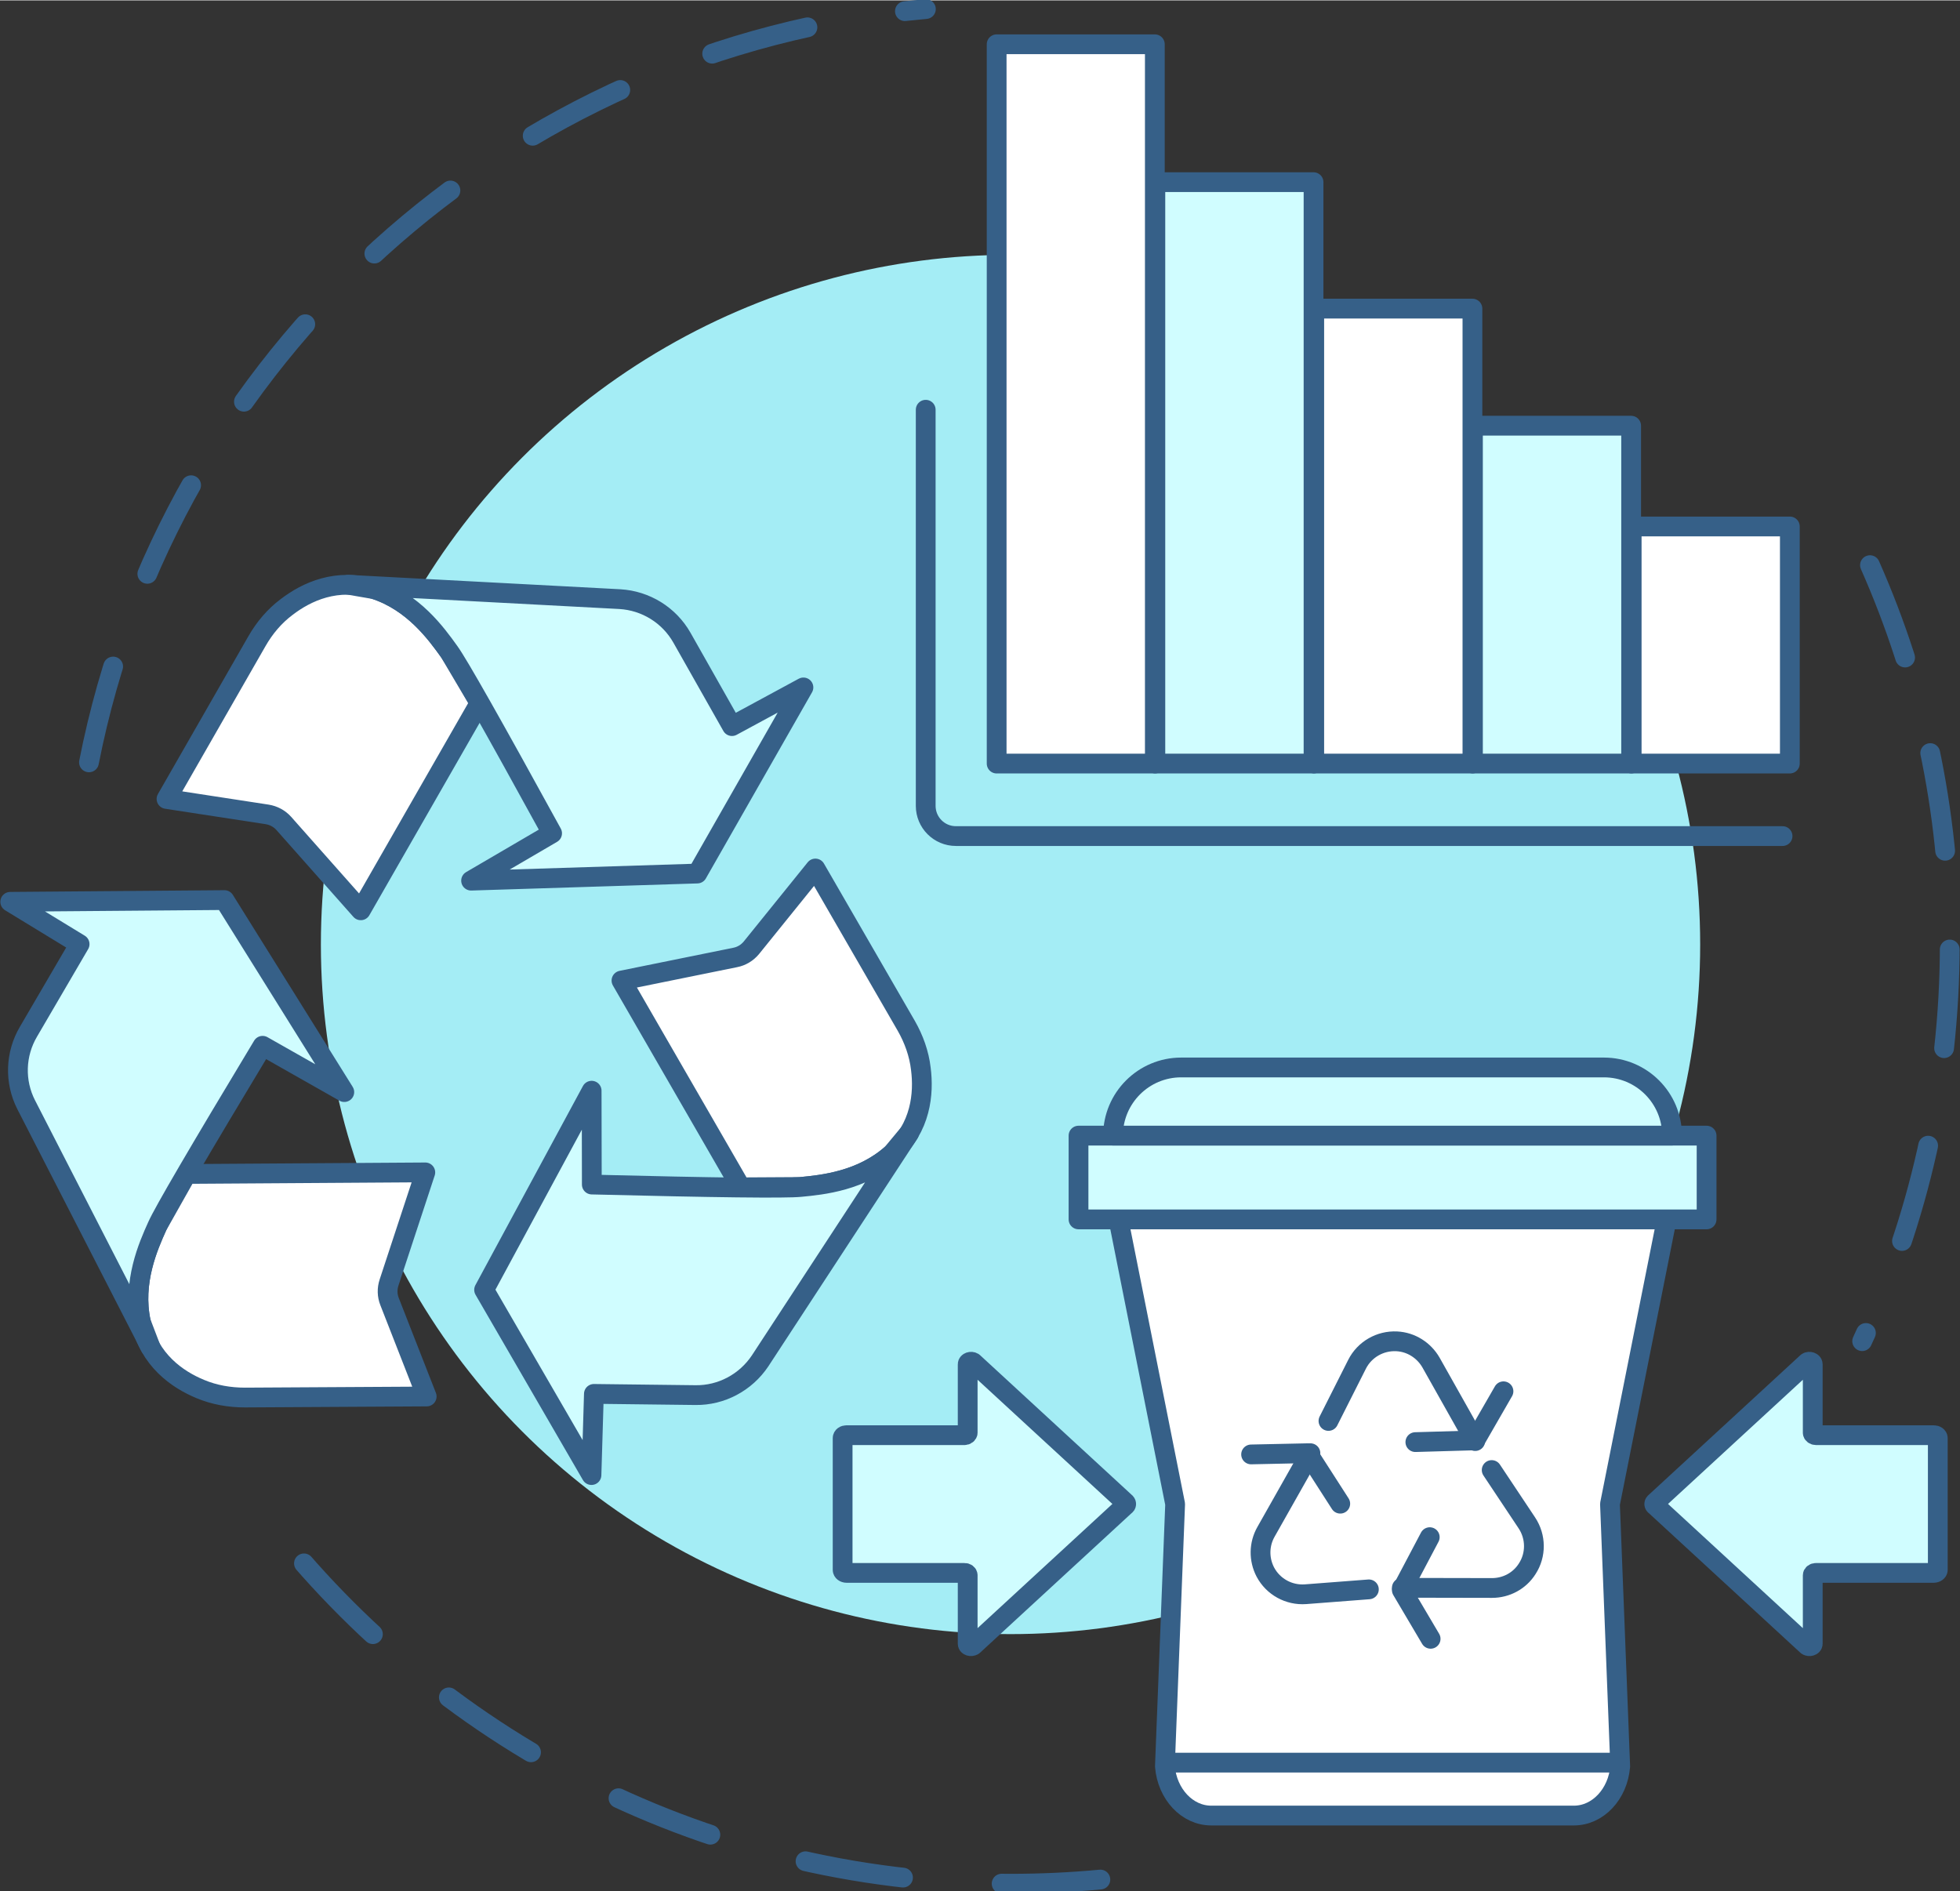 <svg version="1.2" xmlns="http://www.w3.org/2000/svg" viewBox="0 0 1130 1090" width="200" height="193">
	<rect x="0" y="0" width="1130" height="1090" fill="#333333" stroke="none"/>
	<title>recycle</title>
	<style>
		.s0 { fill: none;stroke: #366088;stroke-linecap: round;stroke-linejoin: round;stroke-width: 11.4;stroke-dasharray: 57 } 
		.s1 { fill: #a4edf5 } 
		.s2 { fill: #ffffff;stroke: #366088;stroke-linejoin: round;stroke-width: 11.4 } 
		.s3 { fill: #d0fdff;stroke: #366088;stroke-linecap: round;stroke-linejoin: round;stroke-width: 11.4 } 
		.s4 { fill: none;stroke: #366088;stroke-linecap: round;stroke-linejoin: round;stroke-width: 11.4 } 
		.s5 { fill: #ffffff;stroke: #366088;stroke-linecap: round;stroke-linejoin: round;stroke-width: 11.4 } 
	</style>
	<g id="&lt;Group&gt;">
		<g id="&lt;Group&gt;">
			<path id="&lt;Path&gt;" class="s0" d="m634.4 1083.4q-25.6 2.4-51.8 2.4c-180.4 0-340.2-88.2-438.6-223.8"/>
			<path id="&lt;Path&gt;" class="s0" d="m1078.1 325.6c29.6 66.9 46 140.9 46 218.7 0 81.7-18.1 159.2-50.5 228.7"/>
			<path id="&lt;Path&gt;" class="s0" d="m51.3 439.3c45.8-233.2 241.4-412.8 482.5-434.3"/>
			<circle id="&lt;Path&gt;" class="s1" cx="582.6" cy="544.3" r="397.6"/>
		</g>
		<g id="&lt;Group&gt;">
			<g id="&lt;Group&gt;">
				<g id="&lt;Group&gt;">
					<path id="&lt;Path&gt;" class="s2" d="m427.1 684.3l-68.8-119.2 65.5-13.3c3.7-0.7 7-2.7 9.4-5.6l36.9-45.7 52.4 90.7c4.4 7.7 7.4 16.1 8.4 24.8 1.8 14.1 0.2 33.8-16.6 48.9-17.5 15.7-40 18-52.8 19.2z"/>
					<path id="&lt;Path&gt;" class="s3" d="m524.1 653.1l-85.9 131.3c-8.3 12.4-22.3 19.9-37.2 19.7l-58.6-0.7-1.4 46.8-61.9-106.8 62-114.8 0.1 54.1q107.5 2.7 120.3 1.4c12.8-1.2 35.3-3.5 52.8-19.2z"/>
				</g>
				<g id="&lt;Group&gt;">
					<path id="&lt;Path&gt;" class="s2" d="m276.5 405.1l-68.5 119.5-44.4-50.1c-2.5-2.8-5.9-4.6-9.6-5.2l-58-8.9 52.1-90.9c4.4-7.7 10.1-14.5 17.2-19.8 11.2-8.6 29.1-17.2 50.6-10.2 22.3 7.2 35.6 25.5 43.1 36z"/>
					<path id="&lt;Path&gt;" class="s3" d="m200.8 336.9l156.6 8.3c14.9 0.9 28.4 9.2 35.8 22.3l28.8 50.9 41.2-22.3-61.2 107.3-130.4 4.1 46.7-27.3q-51.7-94.3-59.3-104.7c-7.5-10.5-20.8-28.8-43.1-36z"/>
				</g>
				<g id="&lt;Group&gt;">
					<path id="&lt;Path&gt;" class="s2" d="m107.6 676.6l137.6-0.9-20.9 63.5c-1.2 3.6-1.1 7.5 0.3 11l21.4 54.7-104.8 0.6c-8.8 0-17.6-1.5-25.7-4.9-13.1-5.4-29.5-16.6-34.3-38.7-4.9-22.9 4.2-43.6 9.5-55.3z"/>
					<path id="&lt;Path&gt;" class="s3" d="m86.7 776.3l-71.6-139.6c-6.8-13.3-6.3-29.2 1.3-42.1l29.5-50.5-40-24.4 123.5-1 69.1 110.7-47.1-26.7q-55.5 92.1-60.7 103.9c-5.3 11.7-14.4 32.4-9.5 55.3z"/>
				</g>
			</g>
			<g id="&lt;Group&gt;">
				<path id="&lt;Path&gt;" class="s4" d="m1027.7 481.8h-476.6c-9.6 0-17.4-7.8-17.4-17.4v-228.4"/>
				<path id="&lt;Path&gt;" class="s2" d="m1031.9 303.3v55.8 80.9h-91.2v-80.9-55.8z"/>
				<path id="&lt;Path&gt;" class="s3" d="m940.4 245.2v66.9 127.9h-91.2v-127.9-66.9z"/>
				<path id="&lt;Path&gt;" class="s2" d="m848.9 177.7v93.4 168.9h-91.2v-168.9-93.4z"/>
				<path id="&lt;Path&gt;" class="s3" d="m757.3 104.8v107 228.2h-91.2v-228.2-107z"/>
				<path id="&lt;Path&gt;" class="s2" d="m665.8 25.3v125.8 288.9h-91.2v-288.9-125.8z"/>
			</g>
			<g id="&lt;Group&gt;">
				<path id="&lt;Path&gt;" class="s2" d="m907.4 1046.5h-209.1c-13.8 0-25.4-12.3-26.7-28.4l5.9-151.2-35.8-179.7h322.3l-35.8 179.7 5.9 151.2c-1.3 16.1-12.9 28.4-26.7 28.4z"/>
				<path id="&lt;Path&gt;" class="s3" d="m983.9 702.8h-362.1v-48.3h362.1z"/>
				<path id="&lt;Path&gt;" class="s3" d="m964 654.5h-322.3c0-21.7 17.6-39.3 39.3-39.3h243.7c21.7 0 39.3 17.6 39.3 39.3z"/>
				<path id="&lt;Path&gt;" class="s5" d="m673.5 1016h259.6"/>
				<g id="&lt;Group&gt;">
					<path id="&lt;Path&gt;" class="s3" d="m557.9 947.5v-39.5c0-0.8-0.8-1.4-1.9-1.4h-67.9c-1.3 0-2.3-0.8-2.3-1.7v-76c0-1 1-1.7 2.3-1.7h67.9c1.1 0 1.9-0.7 1.9-1.4v-39.5c0-1.2 1.9-1.9 3.2-1.1l87.5 80.6c0.9 0.6 0.9 1.6 0 2.1l-87.5 80.6c-1.3 0.8-3.2 0.2-3.2-1z"/>
				</g>
				<g id="&lt;Group&gt;">
					<path id="&lt;Path&gt;" class="s3" d="m1045.1 786.3v39.5c0 0.7 0.8 1.4 1.9 1.4h67.8c1.3 0 2.4 0.7 2.4 1.7v76c0 0.9-1.1 1.7-2.4 1.7h-67.8c-1.1 0-1.9 0.6-1.9 1.4v39.5c0 1.2-2 1.8-3.2 1l-87.5-80.6c-0.9-0.5-0.9-1.5 0-2.1l87.5-80.6c1.2-0.8 3.2-0.1 3.2 1.1z"/>
				</g>
				<g id="&lt;Group&gt;">
					<path id="&lt;Path&gt;" class="s4" d="m866.8 801.9l-16.3 28.3-34.5 1"/>
					<path id="&lt;Path&gt;" class="s4" d="m765.9 819l16.5-32.7c4.3-8.5 13.3-13.7 22.9-13.2 8.2 0.4 15.6 5.1 19.7 12.2l25.5 45.3"/>
					<path id="&lt;Path&gt;" class="s4" d="m824.8 944.6l-16.6-28.1 16.1-30.5"/>
					<path id="&lt;Path&gt;" class="s4" d="m860 847.3l20.3 30.5c5.3 8 5.4 18.4 0.2 26.4-4.4 7-12.1 11.1-20.3 11.1l-52-0.1"/>
					<path id="&lt;Path&gt;" class="s4" d="m721.3 838.3l32.7-0.7 18.7 29.1"/>
					<path id="&lt;Path&gt;" class="s4" d="m789.2 916.1l-36.5 2.8c-9.6 0.7-18.7-4.3-23.2-12.8-3.8-7.3-3.7-16 0.4-23.2l25.6-45.3"/>
				</g>
			</g>
		</g>
	</g>
</svg>